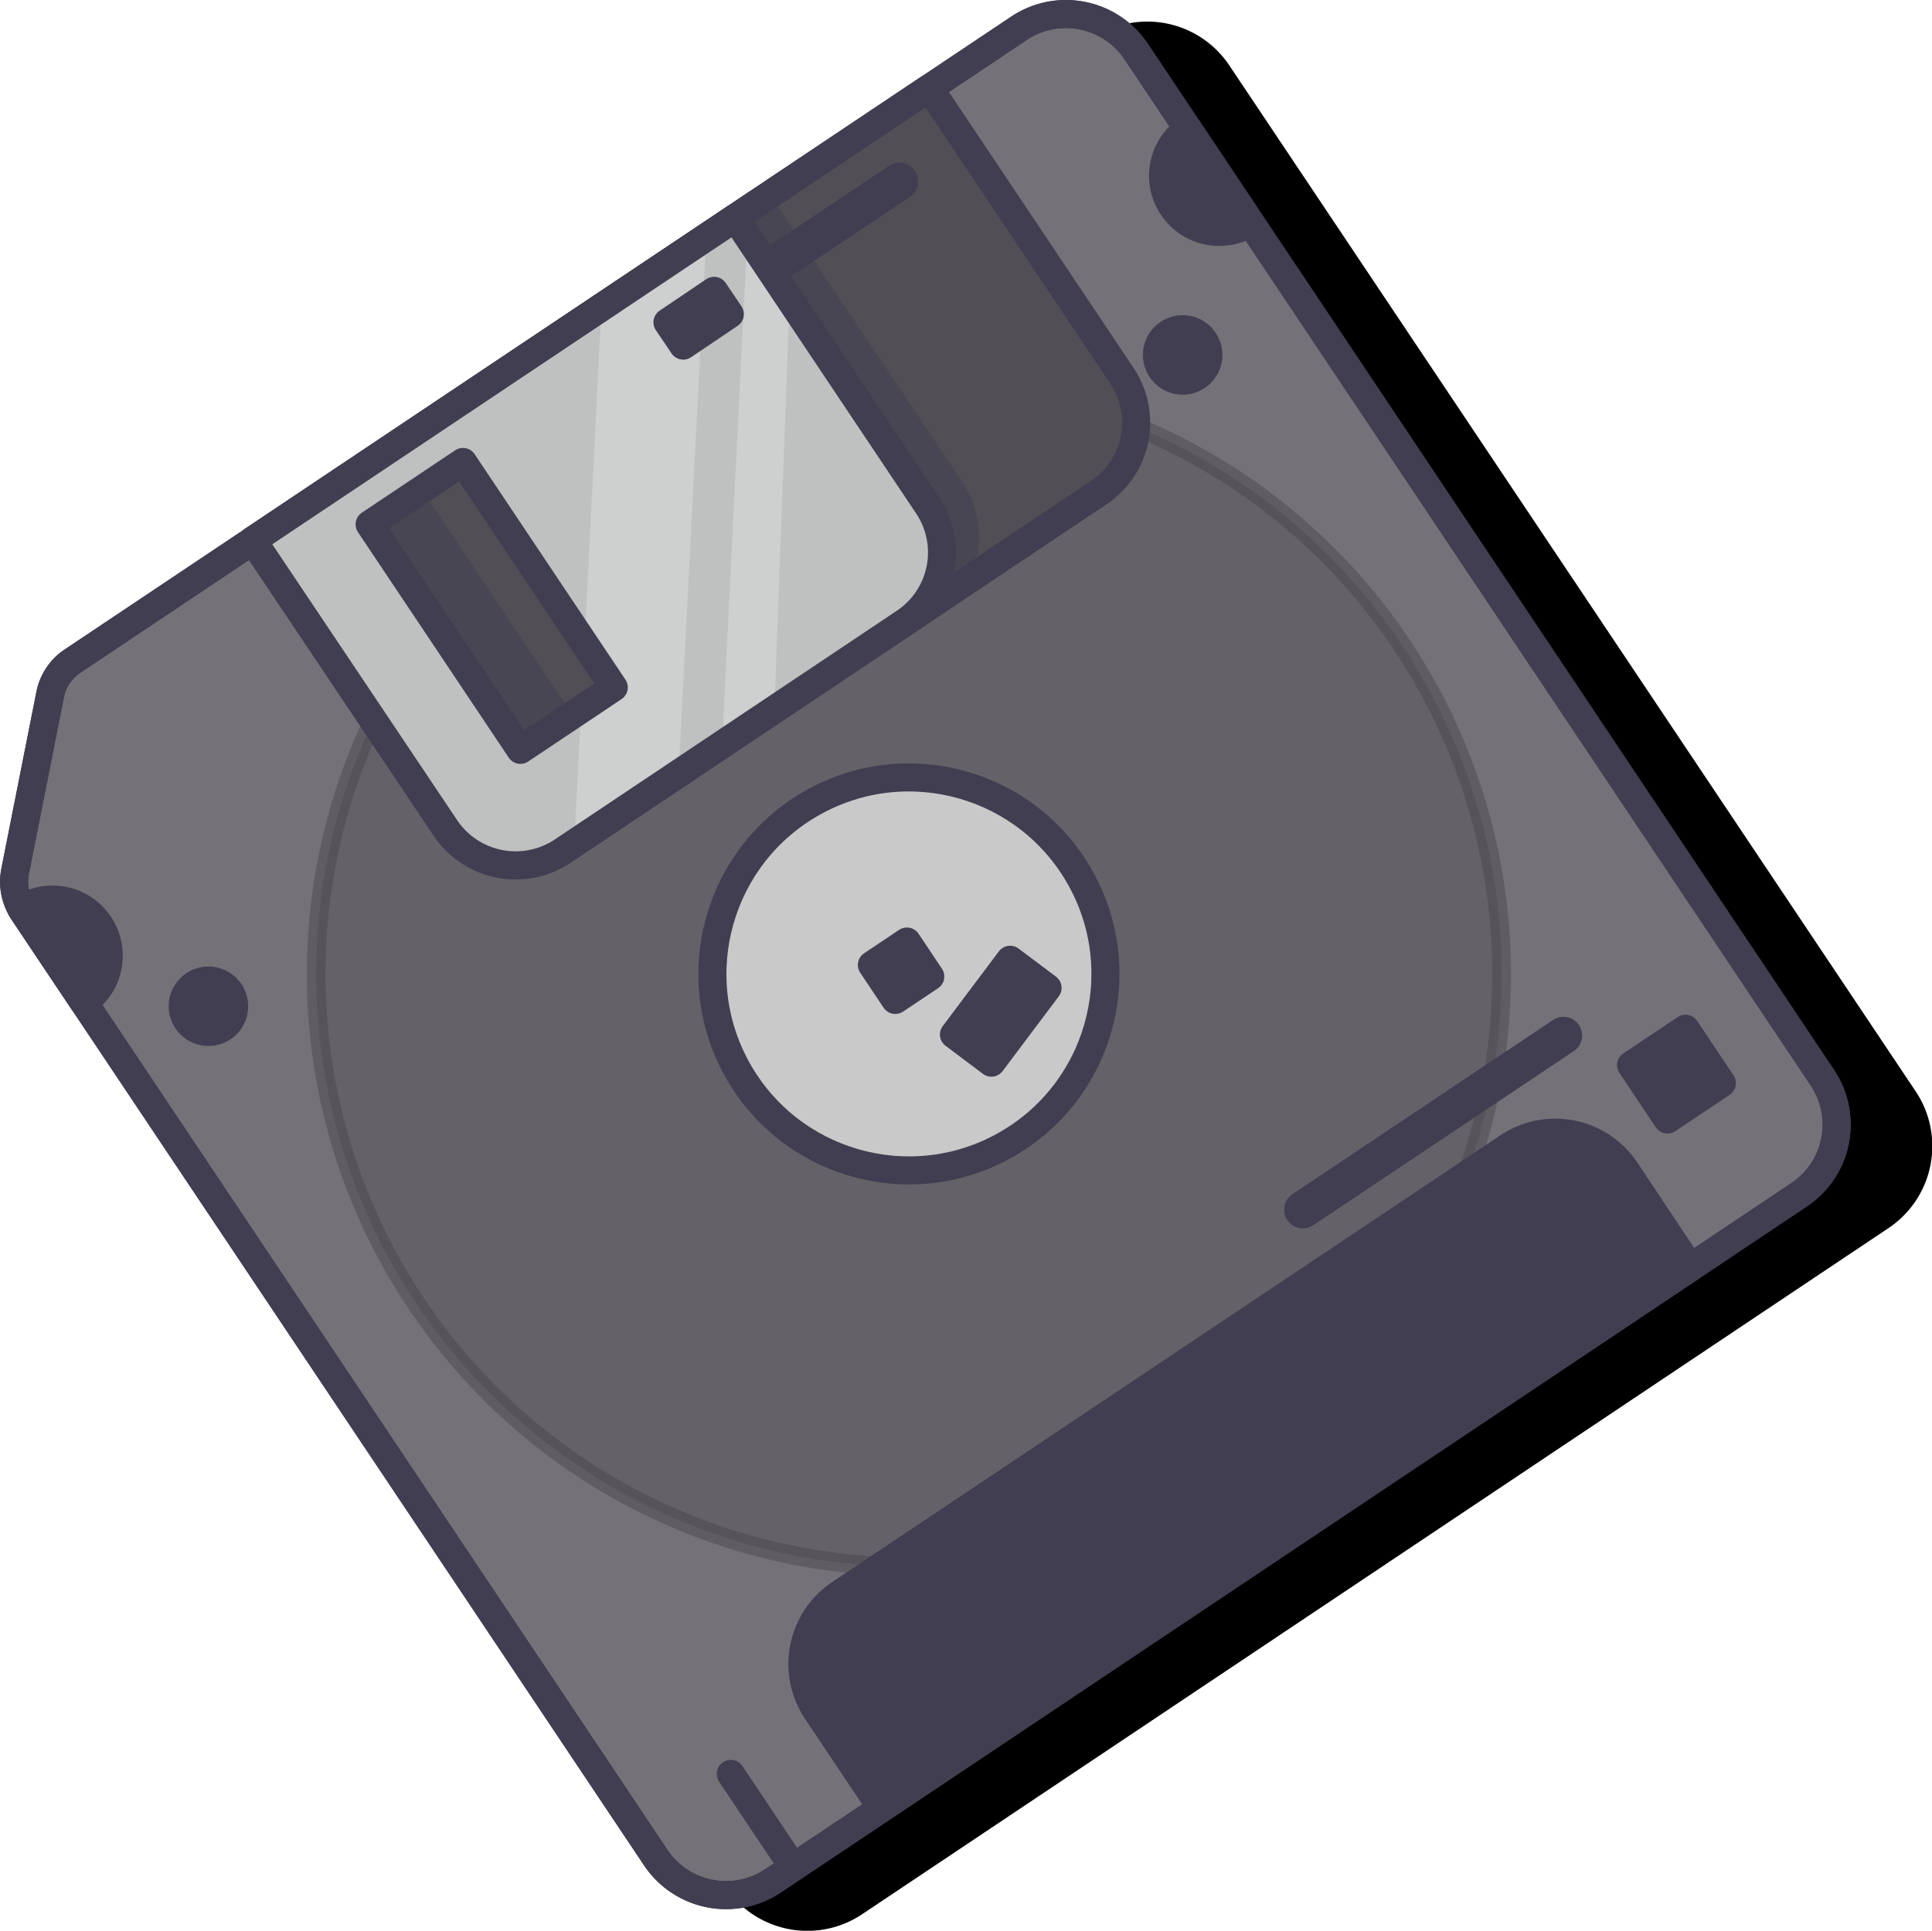 <svg xmlns="http://www.w3.org/2000/svg" viewBox="0 0 221.62 221.5"><title>floppy_disk</title><g id="Layer_2" data-name="Layer 2"><g id="Layer_1-2" data-name="Layer 1"><path id="_Path_" data-name="&lt;Path&gt;" d="M126.25,5.7,17.67,78.3a6,6,0,0,0-2.6,3.93l-4,20.17A6.1,6.1,0,0,0,12,107L84.56,215.61A9.7,9.7,0,0,0,98,218.27l117.77-78.74a9.7,9.7,0,0,0,2.66-13.4L139.65,8.36A9.7,9.7,0,0,0,126.25,5.7Z" style="stroke:#000;stroke-linecap:round;stroke-linejoin:round;stroke-width:3.22px"/><path id="_Path_2" data-name="&lt;Path&gt;" d="M116.91,3.23,8.34,75.83a6,6,0,0,0-2.6,3.93l-4,20.17a6.19,6.19,0,0,0,.9,4.63l72.6,108.58a9.7,9.7,0,0,0,13.4,2.66l117.76-78.75a9.67,9.67,0,0,0,2.66-13.39L130.31,5.89A9.69,9.69,0,0,0,116.91,3.23Z" style="fill:#747178"/><circle id="_Path_3" data-name="&lt;Path&gt;" cx="104.26" cy="111.74" r="67.99" style="fill:#514e55;stroke:#464349;stroke-miterlimit:10;stroke-width:2.146px;opacity:0.43;isolation:isolate"/><path id="_Path_4" data-name="&lt;Path&gt;" d="M116.91,3.23,8.34,75.83a6,6,0,0,0-2.6,3.93l-4,20.17a6.19,6.19,0,0,0,.9,4.63l72.6,108.58a9.7,9.7,0,0,0,13.4,2.66l117.76-78.75a9.67,9.67,0,0,0,2.66-13.39L130.31,5.89A9.69,9.69,0,0,0,116.91,3.23Z" style="fill:none;stroke:#413e51;stroke-linecap:round;stroke-linejoin:round;stroke-width:3.22px"/><path id="_Path_5" data-name="&lt;Path&gt;" d="M116.91,3.23,8.34,75.83a6,6,0,0,0-2.6,3.93l-4,20.17a6.19,6.19,0,0,0,.9,4.63l72.6,108.58a9.7,9.7,0,0,0,13.4,2.66l117.76-78.75a9.67,9.67,0,0,0,2.66-13.39L130.31,5.89A9.69,9.69,0,0,0,116.91,3.23Z" style="fill:none;stroke:#413e51;stroke-linecap:round;stroke-linejoin:round;stroke-width:3.22px"/><circle id="_Path_6" data-name="&lt;Path&gt;" cx="104.26" cy="111.74" r="22.54" transform="translate(-41.13 64.65) rotate(-29.04)" style="fill:#c9c9c9"/><circle id="_Path_7" data-name="&lt;Path&gt;" cx="104.26" cy="111.74" r="22.54" transform="translate(-41.13 64.65) rotate(-29.04)" style="fill:none;stroke:#413e51;stroke-linecap:round;stroke-linejoin:round;stroke-width:3.22px"/><path id="_Path_8" data-name="&lt;Path&gt;" d="M193.9,145.41l-92.78,62-7.46-11.15a9.7,9.7,0,0,1,2.66-13.4l76.73-51.3a9.7,9.7,0,0,1,13.4,2.66Z" style="fill:#413e51"/><path id="_Path_9" data-name="&lt;Path&gt;" d="M193.9,145.41l-92.78,62-7.46-11.15a9.7,9.7,0,0,1,2.66-13.4l76.73-51.3a9.7,9.7,0,0,1,13.4,2.66Z" style="fill:none;stroke:#413e51;stroke-linecap:round;stroke-linejoin:round;stroke-width:3.22px"/><rect id="_Path_10" data-name="&lt;Path&gt;" x="188.55" y="119.48" width="7.51" height="7.51" transform="translate(-36.05 127.68) rotate(-33.77)" style="fill:#413e51"/><rect id="_Path_11" data-name="&lt;Path&gt;" x="188.55" y="119.48" width="7.51" height="7.51" transform="translate(-36.05 127.68) rotate(-33.77)" style="fill:none;stroke:#413e51;stroke-linecap:round;stroke-linejoin:round;stroke-width:3.22px"/><line id="_Path_12" data-name="&lt;Path&gt;" x1="149.45" y1="138.78" x2="179.34" y2="118.8" style="fill:none;stroke:#413e51;stroke-linecap:round;stroke-linejoin:round;stroke-width:4.293px"/><rect id="_Path_13" data-name="&lt;Path&gt;" x="100.95" y="108.96" width="4.83" height="4.83" transform="translate(-44.47 76.24) rotate(-33.77)" style="fill:#413e51"/><rect id="_Path_14" data-name="&lt;Path&gt;" x="100.95" y="108.96" width="4.83" height="4.83" transform="translate(-44.47 76.24) rotate(-33.77)" style="fill:none;stroke:#413e51;stroke-linecap:round;stroke-linejoin:round;stroke-width:3.22px"/><rect id="_Path_15" data-name="&lt;Path&gt;" x="109.43" y="113.32" width="10.73" height="5.37" transform="translate(-46.9 138.13) rotate(-53.09)" style="fill:#413e51"/><rect id="_Path_16" data-name="&lt;Path&gt;" x="109.43" y="113.32" width="10.73" height="5.37" transform="translate(-46.9 138.13) rotate(-53.09)" style="fill:none;stroke:#413e51;stroke-linecap:round;stroke-linejoin:round;stroke-width:3.22px"/><path id="_Path_17" data-name="&lt;Path&gt;" d="M143.44,25.52a6.44,6.44,0,1,1-7.16-10.71Z" style="fill:#413e51"/><path id="_Path_18" data-name="&lt;Path&gt;" d="M143.44,25.52a6.44,6.44,0,1,1-7.16-10.71Z" style="fill:none;stroke:#413e51;stroke-linecap:round;stroke-linejoin:round;stroke-width:3.22px"/><path id="_Path_19" data-name="&lt;Path&gt;" d="M9.61,115a6.44,6.44,0,0,0-7.16-10.71Z" style="fill:#413e51"/><path id="_Path_20" data-name="&lt;Path&gt;" d="M9.61,115a6.44,6.44,0,0,0-7.16-10.71Z" style="fill:none;stroke:#413e51;stroke-linecap:round;stroke-linejoin:round;stroke-width:3.22px"/><g id="_Group_" data-name="&lt;Group&gt;"><circle id="_Path_21" data-name="&lt;Path&gt;" cx="23.91" cy="115.44" r="4.56" style="fill:#413e51"/><circle id="_Path_22" data-name="&lt;Path&gt;" cx="135.66" cy="40.72" r="4.56" style="fill:#413e51"/></g><path id="_Path_23" data-name="&lt;Path&gt;" d="M126.06,56.5,64.51,97.66A9.7,9.7,0,0,1,51.11,95L29,62l77.61-51.9,22.08,33A9.66,9.66,0,0,1,126.06,56.5Z" style="fill:#514e55"/><path id="_Path_24" data-name="&lt;Path&gt;" d="M106.44,69.62,67.18,95.87a9.7,9.7,0,0,1-13.4-2.66l-22.07-33L87,23.21l22.07,33A9.66,9.66,0,0,1,106.44,69.62Z" style="fill:none;stroke:#413e51;stroke-linecap:round;stroke-linejoin:round;stroke-width:3.22px;opacity:0.48;isolation:isolate"/><path id="_Path_25" data-name="&lt;Path&gt;" d="M126.06,56.5,64.51,97.66A9.7,9.7,0,0,1,51.11,95L29,62l77.61-51.9,22.08,33A9.66,9.66,0,0,1,126.06,56.5Z" style="fill:none;stroke:#413e51;stroke-linecap:round;stroke-linejoin:round;stroke-width:3.22px"/><line id="_Path_26" data-name="&lt;Path&gt;" x1="88.23" y1="30.8" x2="103.17" y2="20.81" style="fill:none;stroke:#413e51;stroke-linecap:round;stroke-linejoin:round;stroke-width:4.293px"/><path id="_Path_27" data-name="&lt;Path&gt;" d="M103.76,71.41,64.51,97.66A9.7,9.7,0,0,1,51.11,95L29,62,84.35,25l22.07,33A9.65,9.65,0,0,1,103.76,71.41Z" style="fill:#bfc1c0"/><polygon id="_Path_28" data-name="&lt;Path&gt;" points="88.82 81.4 90.58 34.33 85.72 27.05 82.84 85.4 88.82 81.4" style="fill:#ddd;opacity:0.52;isolation:isolate"/><path id="_Path_29" data-name="&lt;Path&gt;" d="M65.89,96.54c.59-.27-1.93,1.55-1.35,1.16l13.29-8.88L81,27.28l-12,8Z" style="fill:#ddd;opacity:0.52;isolation:isolate"/><path id="_Path_30" data-name="&lt;Path&gt;" d="M103.76,71.41,64.51,97.66A9.7,9.7,0,0,1,51.11,95L29,62,84.35,25l22.07,33A9.65,9.65,0,0,1,103.76,71.41Z" style="fill:none;stroke:#413e51;stroke-linecap:round;stroke-linejoin:round;stroke-width:3.22px"/><rect id="_Path_31" data-name="&lt;Path&gt;" x="49.96" y="53.95" width="12.88" height="31.12" transform="translate(-29.12 43.08) rotate(-33.77)" style="fill:#514e55"/><rect id="_Path_32" data-name="&lt;Path&gt;" x="50.44" y="55.53" width="7.19" height="31.12" transform="translate(-30.4 42.03) rotate(-33.77)" style="fill:#413e51;opacity:0.48;isolation:isolate"/><rect id="_Path_33" data-name="&lt;Path&gt;" x="49.96" y="53.95" width="12.88" height="31.12" transform="translate(-29.12 43.08) rotate(-33.77)" style="fill:none;stroke:#413e51;stroke-linecap:round;stroke-linejoin:round;stroke-width:3.22px"/><rect id="_Path_34" data-name="&lt;Path&gt;" x="76.87" y="35.28" width="6.44" height="3.22" transform="matrix(0.83, -0.56, 0.56, 0.83, -6.99, 50.74)" style="fill:none;stroke:#413e51;stroke-linecap:round;stroke-linejoin:round;stroke-width:3.22px"/><line id="_Path_35" data-name="&lt;Path&gt;" x1="90.99" y1="214.22" x2="83.83" y2="203.51" style="fill:none;stroke:#413e51;stroke-linecap:round;stroke-linejoin:round;stroke-width:3.22px"/></g></g></svg>